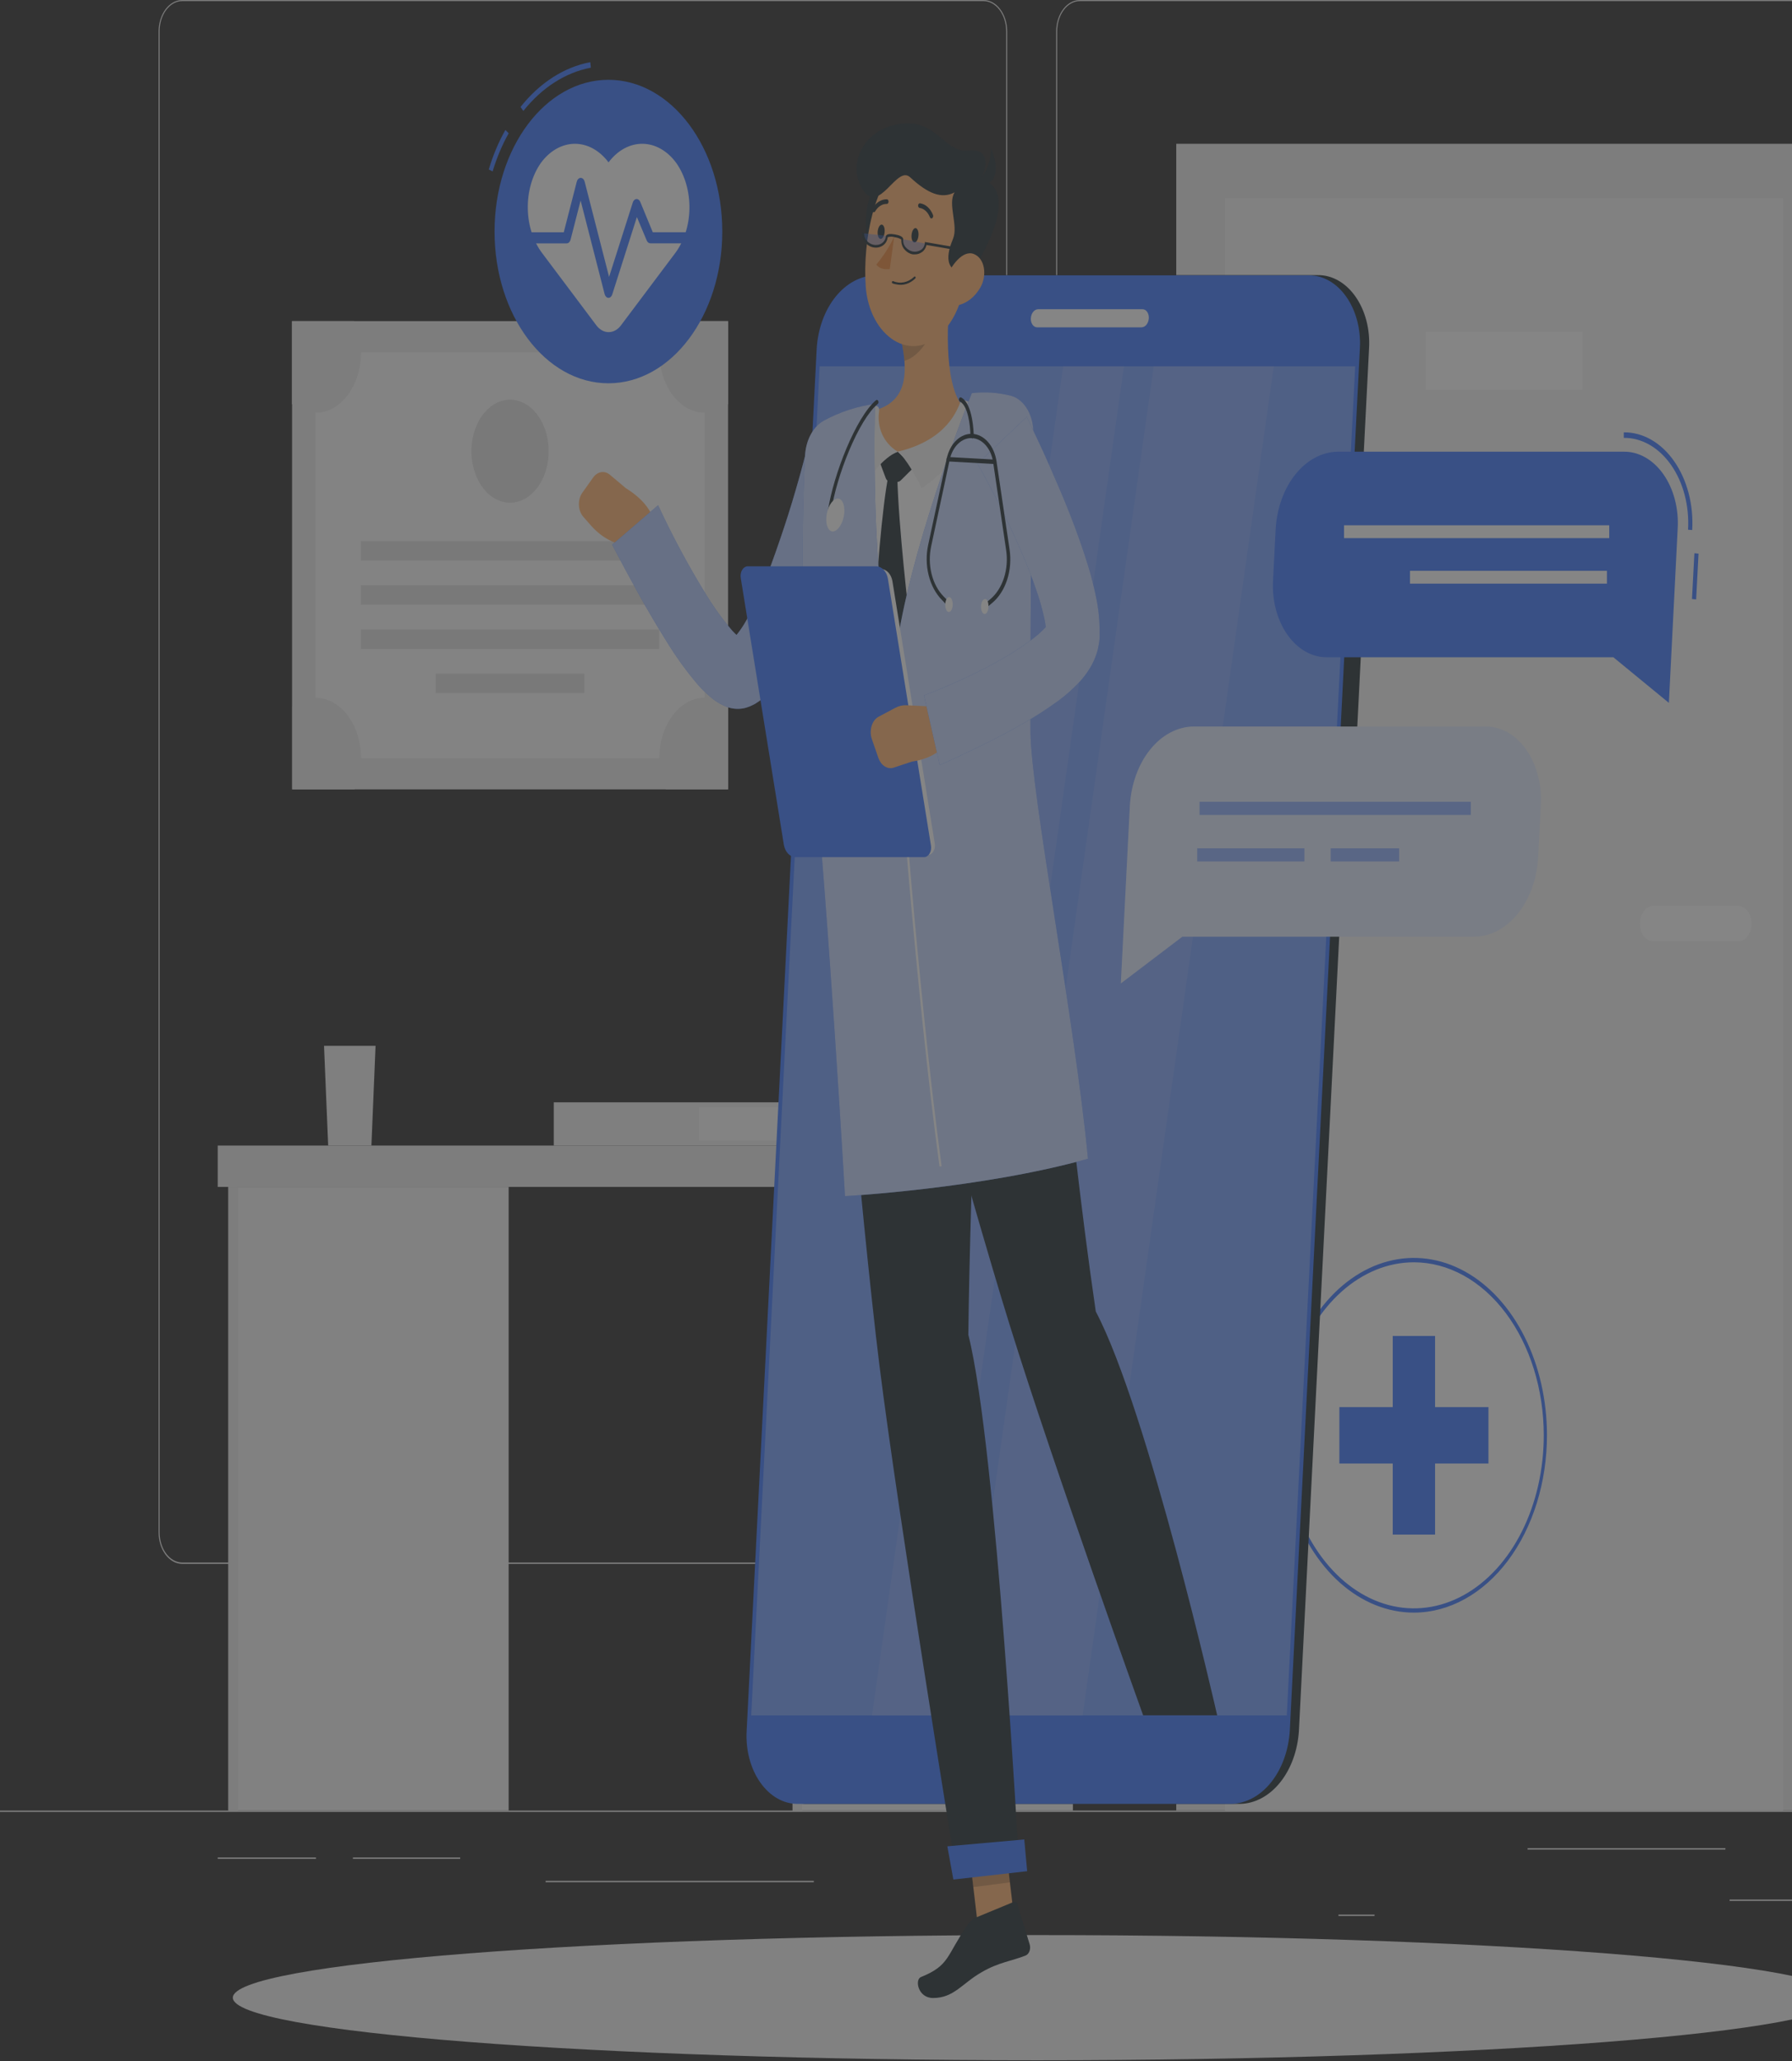 <svg width="247" height="284" viewBox="0 0 247 284" fill="none" xmlns="http://www.w3.org/2000/svg">
<rect x="0" y="0" width="247" height="284" fill="#333333" stroke="none"/>
<g opacity="0.4">
<path d="M286 249.445H0V249.636H286V249.445Z" fill="#EBEBEB"/>
<path d="M257.343 261.703H238.398V261.894H257.343V261.703Z" fill="#EBEBEB"/>
<path d="M189.458 263.776H184.487V263.967H189.458V263.776Z" fill="#EBEBEB"/>
<path d="M237.826 254.634H210.559V254.825H237.826V254.634Z" fill="#EBEBEB"/>
<path d="M43.552 255.913H30.007V256.104H43.552V255.913Z" fill="#EBEBEB"/>
<path d="M63.429 255.913H48.643V256.104H63.429V255.913Z" fill="#EBEBEB"/>
<path d="M112.175 259.128H75.201V259.319H112.175V259.128Z" fill="#EBEBEB"/>
<path d="M135.564 215.464H25.116C24.251 215.462 23.422 215.003 22.811 214.187C22.199 213.371 21.856 212.266 21.856 211.113V4.312C21.864 3.166 22.21 2.071 22.821 1.263C23.431 0.456 24.256 0.002 25.116 0H135.564C136.43 0 137.261 0.458 137.873 1.274C138.486 2.09 138.83 3.197 138.83 4.35V211.113C138.83 212.267 138.486 213.374 137.873 214.19C137.261 215.006 136.43 215.464 135.564 215.464ZM25.116 0.152C24.289 0.154 23.496 0.594 22.912 1.373C22.327 2.153 21.999 3.21 21.999 4.312V211.113C21.999 212.215 22.327 213.272 22.912 214.052C23.496 214.832 24.289 215.271 25.116 215.273H135.564C136.392 215.271 137.185 214.832 137.771 214.053C138.356 213.273 138.686 212.216 138.687 211.113V4.312C138.686 3.21 138.356 2.153 137.771 1.373C137.185 0.593 136.392 0.154 135.564 0.152H25.116Z" fill="#EBEBEB"/>
<path d="M259.293 215.464H148.84C147.974 215.462 147.144 215.003 146.532 214.187C145.92 213.372 145.575 212.267 145.574 211.113V4.312C145.583 3.166 145.931 2.07 146.542 1.263C147.154 0.456 147.979 0.002 148.84 0H259.293C260.152 0.004 260.976 0.459 261.585 1.266C262.194 2.073 262.54 3.168 262.548 4.312V211.113C262.548 212.265 262.205 213.369 261.595 214.184C260.985 215 260.157 215.46 259.293 215.464ZM148.84 0.152C148.012 0.154 147.219 0.593 146.633 1.373C146.048 2.153 145.718 3.21 145.717 4.312V211.113C145.718 212.216 146.048 213.273 146.633 214.053C147.219 214.832 148.012 215.271 148.84 215.273H259.293C260.121 215.271 260.914 214.832 261.5 214.053C262.085 213.273 262.415 212.216 262.416 211.113V4.312C262.415 3.21 262.085 2.153 261.5 1.373C260.914 0.593 260.121 0.154 259.293 0.152H148.84Z" fill="#EBEBEB"/>
<path d="M252.487 19.81H162.128V249.445H252.487V19.81Z" fill="#EBEBEB"/>
<path d="M245.766 27.299H168.849V249.445H245.766V27.299Z" fill="#F5F5F5"/>
<path d="M218.127 45.721H196.499V53.683H218.127V45.721Z" fill="white"/>
<path d="M227.867 124.813H239.599C240.085 124.813 240.55 125.07 240.893 125.528C241.237 125.985 241.429 126.605 241.429 127.252C241.429 127.898 241.237 128.518 240.893 128.976C240.55 129.433 240.085 129.69 239.599 129.69H227.867C227.382 129.69 226.916 129.433 226.573 128.976C226.23 128.518 226.037 127.898 226.037 127.252C226.037 126.605 226.23 125.985 226.573 125.528C226.916 125.07 227.382 124.813 227.867 124.813Z" fill="white"/>
<path d="M100.351 44.244H40.257V108.753H100.351V44.244Z" fill="#EBEBEB"/>
<path d="M97.12 104.456V48.54L43.478 48.54V104.456H97.12Z" fill="#FAFAFA"/>
<path d="M90.868 77.233V74.559H49.736V77.233H90.868Z" fill="#E0E0E0"/>
<path d="M90.868 83.321V80.647H49.736V83.321H90.868Z" fill="#E0E0E0"/>
<path d="M90.868 89.401V86.727H49.736V89.401H90.868Z" fill="#E0E0E0"/>
<path d="M80.555 95.488V92.814H60.049V95.488H80.555Z" fill="#E0E0E0"/>
<path d="M49.764 48.541C49.764 49.639 49.601 50.726 49.284 51.74C48.968 52.754 48.503 53.674 47.919 54.448C47.334 55.222 46.64 55.834 45.877 56.25C45.114 56.665 44.296 56.875 43.472 56.868C42.334 56.872 41.218 56.458 40.246 55.672V44.244H48.826C49.427 45.535 49.751 47.021 49.764 48.541Z" fill="#EBEBEB"/>
<path d="M100.352 44.244V55.672C99.156 56.63 97.754 57.028 96.369 56.802C94.984 56.576 93.695 55.739 92.709 54.425C91.722 53.11 91.094 51.394 90.924 49.549C90.754 47.704 91.053 45.837 91.772 44.244H100.352Z" fill="#EBEBEB"/>
<path d="M49.764 104.463C49.766 105.975 49.458 107.458 48.872 108.753H40.292V97.325C41.241 96.568 42.324 96.159 43.43 96.141C44.536 96.123 45.626 96.496 46.588 97.221C47.551 97.947 48.352 98.999 48.91 100.272C49.468 101.544 49.763 102.99 49.764 104.463Z" fill="#EBEBEB"/>
<path d="M100.352 97.317V108.746H91.772C91.181 107.453 90.871 105.969 90.874 104.456C90.875 102.981 91.17 101.533 91.728 100.258C92.287 98.984 93.089 97.93 94.053 97.204C95.017 96.478 96.108 96.105 97.216 96.123C98.323 96.142 99.407 96.551 100.357 97.31L100.352 97.317Z" fill="#EBEBEB"/>
<path d="M75.56 63.301C76.032 59.434 74.06 55.791 71.157 55.163C68.254 54.535 65.519 57.161 65.047 61.028C64.576 64.895 66.547 68.539 69.451 69.166C72.354 69.794 75.089 67.168 75.56 63.301Z" fill="#E0E0E0"/>
<path d="M148.915 157.827H30.007V163.526H148.915V157.827Z" fill="#EBEBEB"/>
<path d="M147.885 163.526H109.252V249.445H147.885V163.526Z" fill="#F5F5F5"/>
<path d="M70.11 163.526H31.477V249.445H70.11V163.526Z" fill="#F5F5F5"/>
<path d="M32.798 163.526H31.477V249.445H32.798V163.526Z" fill="#EBEBEB"/>
<path d="M110.573 163.526H109.252V249.445H110.573V163.526Z" fill="#EBEBEB"/>
<path d="M51.766 144.09H44.662L45.234 157.827H51.194L51.766 144.09Z" fill="#F0F0F0"/>
<path d="M113.445 151.869H76.328V157.827H113.445V151.869Z" fill="#F0F0F0"/>
<path d="M113.45 152.569H96.336V157.133H113.45V152.569Z" fill="#FAFAFA"/>
<path d="M143 283.851C204.251 283.851 253.905 279.99 253.905 275.227C253.905 270.463 204.251 266.602 143 266.602C81.749 266.602 32.095 270.463 32.095 275.227C32.095 279.99 81.749 283.851 143 283.851Z" fill="#F5F5F5"/>
<path d="M194.886 221.879C204.894 221.879 213.007 211.073 213.007 197.742C213.007 184.412 204.894 173.605 194.886 173.605C184.878 173.605 176.765 184.412 176.765 197.742C176.765 211.073 184.878 221.879 194.886 221.879Z" fill="white"/>
<path d="M194.886 222.176C191.258 222.178 187.711 220.746 184.693 218.062C181.676 215.378 179.324 211.562 177.935 207.098C176.545 202.633 176.181 197.72 176.888 192.98C177.596 188.24 179.342 183.885 181.907 180.467C184.473 177.049 187.741 174.722 191.3 173.778C194.858 172.835 198.547 173.318 201.899 175.167C205.252 177.016 208.117 180.148 210.133 184.167C212.149 188.185 213.225 192.909 213.225 197.742C213.22 204.219 211.287 210.429 207.849 215.01C204.411 219.591 199.749 222.168 194.886 222.176ZM194.886 173.91C191.346 173.91 187.886 175.308 184.942 177.928C181.999 180.548 179.705 184.272 178.35 188.628C176.996 192.985 176.642 197.779 177.333 202.403C178.024 207.028 179.729 211.276 182.233 214.61C184.736 217.943 187.926 220.213 191.398 221.132C194.87 222.051 198.469 221.578 201.74 219.773C205.01 217.967 207.805 214.91 209.771 210.989C211.737 207.067 212.785 202.457 212.784 197.742C212.78 191.422 210.892 185.363 207.537 180.894C204.181 176.426 199.631 173.914 194.886 173.91Z" fill="#407BFF"/>
<path d="M197.803 184.059H191.969V211.426H197.803V184.059Z" fill="#407BFF"/>
<path d="M205.159 201.636V193.864H184.613V201.636H205.159Z" fill="#407BFF"/>
<path d="M72.135 15.291L71.746 14.735C74.394 11.401 77.754 9.245 81.362 8.564L81.442 9.326C77.95 9.982 74.698 12.066 72.135 15.291Z" fill="#407BFF"/>
<path d="M67.902 23.619L67.37 23.345C67.948 21.404 68.717 19.574 69.658 17.905L70.116 18.362C69.208 19.978 68.464 21.745 67.902 23.619Z" fill="#407BFF"/>
<path d="M83.861 52.807C92.529 52.807 99.557 43.447 99.557 31.901C99.557 20.355 92.529 10.995 83.861 10.995C75.192 10.995 68.165 20.355 68.165 31.901C68.165 43.447 75.192 52.807 83.861 52.807Z" fill="#407BFF"/>
<path d="M93.236 22.484C92.632 21.648 91.908 20.981 91.108 20.522C90.308 20.063 89.447 19.821 88.575 19.81C87.704 19.8 86.84 20.021 86.033 20.46C85.227 20.899 84.494 21.549 83.878 22.37C83.263 21.549 82.531 20.9 81.725 20.46C80.919 20.021 80.055 19.8 79.184 19.811C78.313 19.822 77.453 20.064 76.653 20.523C75.853 20.982 75.13 21.648 74.526 22.484C73.342 24.189 72.705 26.442 72.749 28.764C72.792 31.086 73.514 33.294 74.761 34.918L82.197 44.823C82.42 45.12 82.685 45.356 82.976 45.517C83.268 45.677 83.58 45.76 83.895 45.76C84.211 45.76 84.523 45.677 84.815 45.517C85.106 45.356 85.371 45.12 85.594 44.823L93.03 34.918C94.273 33.289 94.99 31.078 95.028 28.757C95.066 26.435 94.424 24.184 93.236 22.484Z" fill="white"/>
<path d="M83.861 41.035C83.746 41.03 83.634 40.979 83.541 40.888C83.449 40.797 83.379 40.67 83.341 40.525L80.029 27.626L78.644 33.02C78.605 33.17 78.531 33.3 78.434 33.392C78.337 33.483 78.22 33.532 78.101 33.531H72.558C72.407 33.531 72.261 33.451 72.154 33.308C72.047 33.165 71.986 32.971 71.986 32.769C71.986 32.567 72.047 32.373 72.154 32.23C72.261 32.087 72.407 32.007 72.558 32.007H77.706L79.502 25.02C79.541 24.871 79.614 24.741 79.711 24.649C79.808 24.557 79.924 24.508 80.043 24.508C80.162 24.508 80.278 24.557 80.375 24.649C80.472 24.741 80.545 24.871 80.584 25.02L83.953 38.148L87.224 27.885C87.266 27.754 87.334 27.642 87.421 27.559C87.508 27.477 87.61 27.429 87.716 27.421C87.823 27.412 87.93 27.444 88.024 27.513C88.118 27.582 88.196 27.684 88.248 27.809L89.976 32H95.187C95.338 32 95.484 32.08 95.591 32.223C95.698 32.365 95.759 32.559 95.759 32.761C95.759 32.963 95.698 33.157 95.591 33.3C95.484 33.443 95.338 33.523 95.187 33.523H89.644C89.542 33.524 89.441 33.489 89.352 33.421C89.264 33.352 89.191 33.254 89.141 33.135L87.785 29.904L84.387 40.571C84.344 40.709 84.27 40.826 84.177 40.909C84.083 40.991 83.973 41.035 83.861 41.035Z" fill="#407BFF"/>
<path d="M170.948 248.529H111.249C110.276 248.544 109.311 248.288 108.417 247.779C107.522 247.271 106.717 246.519 106.052 245.574C105.387 244.628 104.877 243.508 104.554 242.285C104.232 241.063 104.104 239.764 104.179 238.472L113.828 47.999C113.997 45.278 114.919 42.739 116.414 40.873C117.91 39.007 119.873 37.949 121.922 37.903H181.633C182.609 37.889 183.575 38.145 184.472 38.656C185.369 39.167 186.176 39.922 186.841 40.872C187.507 41.822 188.016 42.947 188.336 44.174C188.657 45.401 188.782 46.703 188.703 47.999L179.036 238.472C178.862 241.185 177.939 243.715 176.445 245.573C174.951 247.431 172.992 248.484 170.948 248.529Z" fill="#263238"/>
<path d="M184.184 115.473H182.68C182.407 115.477 182.137 115.406 181.887 115.263C181.636 115.12 181.411 114.909 181.225 114.644C181.039 114.379 180.897 114.065 180.808 113.722C180.719 113.379 180.684 113.015 180.706 112.654L182.554 76.243C182.597 75.481 182.853 74.769 183.271 74.247C183.69 73.725 184.24 73.431 184.813 73.424H186.318C186.59 73.419 186.86 73.491 187.11 73.633C187.361 73.776 187.586 73.987 187.772 74.252C187.958 74.517 188.1 74.832 188.189 75.174C188.279 75.517 188.313 75.881 188.291 76.243L186.443 112.654C186.4 113.415 186.144 114.127 185.726 114.649C185.308 115.171 184.757 115.465 184.184 115.473Z" fill="#263238"/>
<path d="M112.959 91.183H111.46C111.238 91.187 111.018 91.13 110.814 91.014C110.61 90.899 110.426 90.729 110.274 90.514C110.122 90.299 110.005 90.044 109.93 89.766C109.856 89.488 109.825 89.192 109.841 88.897L110.51 75.747C110.553 75.13 110.765 74.555 111.106 74.133C111.447 73.711 111.893 73.472 112.358 73.462H113.862C114.083 73.46 114.302 73.519 114.505 73.635C114.709 73.751 114.892 73.921 115.043 74.136C115.194 74.35 115.311 74.604 115.385 74.882C115.46 75.159 115.49 75.453 115.475 75.747L114.806 88.897C114.765 89.515 114.554 90.091 114.212 90.513C113.871 90.936 113.424 91.174 112.959 91.183Z" fill="#407BFF"/>
<path d="M111.769 114.665H110.264C110.043 114.668 109.824 114.61 109.62 114.494C109.417 114.378 109.233 114.208 109.082 113.993C108.93 113.778 108.814 113.524 108.74 113.246C108.665 112.969 108.635 112.673 108.651 112.379L109.32 99.229C109.363 98.612 109.575 98.037 109.916 97.615C110.257 97.193 110.703 96.954 111.168 96.943H112.684C112.905 96.942 113.124 97.001 113.327 97.117C113.53 97.233 113.713 97.403 113.864 97.618C114.016 97.832 114.132 98.086 114.207 98.364C114.281 98.641 114.312 98.935 114.297 99.229L113.628 112.379C113.586 113 113.373 113.578 113.029 114C112.686 114.423 112.236 114.66 111.769 114.665Z" fill="#407BFF"/>
<path d="M169.684 248.529H109.984C109.011 248.543 108.047 248.288 107.152 247.779C106.258 247.27 105.452 246.519 104.787 245.573C104.123 244.627 103.613 243.508 103.29 242.285C102.968 241.063 102.84 239.764 102.914 238.472L112.57 47.998C112.744 45.277 113.672 42.74 115.174 40.879C116.675 39.019 118.642 37.969 120.692 37.934H180.369C181.342 37.919 182.307 38.175 183.202 38.684C184.097 39.193 184.903 39.945 185.568 40.892C186.233 41.839 186.743 42.959 187.065 44.183C187.387 45.406 187.514 46.706 187.439 47.998L177.778 238.472C177.604 241.186 176.679 243.717 175.184 245.576C173.689 247.434 171.729 248.486 169.684 248.529Z" fill="#407BFF"/>
<path opacity="0.3" d="M103.544 236.339L112.97 50.467H186.792L177.366 236.339H103.544Z" fill="white"/>
<path opacity="0.1" d="M132.687 236.339L159.033 50.467H175.57L149.224 236.339H132.687Z" fill="white"/>
<path opacity="0.1" d="M120.195 236.339L146.541 50.467H154.921L128.574 236.339H120.195Z" fill="white"/>
<path d="M143.08 42.605H157.478C157.598 42.602 157.717 42.633 157.828 42.695C157.938 42.758 158.038 42.851 158.12 42.968C158.202 43.085 158.264 43.224 158.303 43.375C158.343 43.526 158.357 43.687 158.347 43.847C158.327 44.182 158.214 44.496 158.03 44.727C157.846 44.958 157.605 45.09 157.352 45.096H142.955C142.834 45.098 142.715 45.066 142.604 45.002C142.493 44.939 142.394 44.845 142.312 44.728C142.23 44.61 142.168 44.471 142.129 44.319C142.09 44.167 142.075 44.006 142.085 43.847C142.105 43.512 142.218 43.199 142.402 42.969C142.586 42.739 142.828 42.609 143.08 42.605Z" fill="white"/>
<path d="M140.083 266.853L135.038 267.493L133.219 251.989L138.264 251.341L140.083 266.853Z" fill="#FFB573"/>
<path d="M134.46 264.21L139.745 262.024C139.837 261.981 139.936 261.988 140.024 262.042C140.111 262.096 140.18 262.193 140.214 262.313L141.93 267.898C141.973 268.047 141.992 268.207 141.986 268.367C141.98 268.527 141.949 268.684 141.895 268.827C141.842 268.97 141.766 269.097 141.674 269.199C141.581 269.301 141.474 269.377 141.358 269.422C139.448 270.183 137.629 270.359 135.324 271.707C132.63 273.231 131.503 275.273 128.603 275.273C126.527 275.273 126.057 272.736 126.938 272.385C130.942 270.77 130.416 269.444 133.322 265.277C133.624 264.794 134.017 264.426 134.46 264.21Z" fill="#263238"/>
<path opacity="0.2" d="M133.219 251.989L134.157 259.989L139.208 259.341L138.27 251.341L133.219 251.989Z" fill="black"/>
<path d="M136.869 56.075C130.251 55.039 123.667 55.732 117.06 57.439C115.959 57.723 114.955 58.467 114.193 59.563C113.431 60.659 112.951 62.05 112.822 63.534C112.107 71.96 111.289 90.848 114.481 119.023L141.525 115.975C141.576 110.863 138.848 87.572 141.101 63.404C141.194 62.551 141.157 61.682 140.993 60.848C140.828 60.014 140.541 59.233 140.146 58.55C139.752 57.867 139.258 57.296 138.695 56.87C138.132 56.445 137.511 56.175 136.869 56.075Z" fill="white"/>
<path d="M121.121 63.298L122.087 65.873C122.132 66.003 122.204 66.113 122.294 66.191C122.384 66.269 122.489 66.312 122.596 66.315L123.643 66.391C123.83 66.402 124.014 66.326 124.164 66.178L125.965 64.387L123.74 62.231L121.121 63.298Z" fill="#263238"/>
<path d="M123.678 65.652C123.296 65.417 122.864 65.371 122.459 65.522C121.607 69.522 120.675 81.004 120.577 86.094C123.163 96.128 124.009 97.141 124.009 97.141L125.319 85.065C125.319 85.065 123.849 72.715 123.678 65.652Z" fill="#263238"/>
<path d="M131.142 38.704C130.525 43.672 129.998 52.746 132.675 55.953C130.713 58.696 128.145 61.873 123.741 62.231C119.336 62.59 120.017 58.529 121.132 56.357C125.245 54.894 125.045 50.811 124.238 46.993L131.142 38.704Z" fill="#FFB573"/>
<path d="M133.796 55.519C133.485 55.34 133.161 55.2 132.83 55.1C132.749 55.071 132.663 55.079 132.585 55.122C132.508 55.164 132.443 55.24 132.401 55.336C131.978 56.296 130.685 60.586 123.741 62.231C124.885 63.13 126.401 65.919 127.053 67.26C129.135 65.82 134.552 61.515 134.037 55.946C134.026 55.854 133.999 55.767 133.957 55.692C133.915 55.618 133.86 55.558 133.796 55.519Z" fill="#F5F5F5"/>
<path d="M121.173 56.586C121.187 56.499 121.185 56.409 121.167 56.324C121.149 56.238 121.115 56.16 121.069 56.096C121.022 56.033 120.964 55.986 120.9 55.959C120.837 55.933 120.769 55.928 120.704 55.946C120.463 56.008 120.226 56.092 119.994 56.197C119.941 56.225 119.891 56.264 119.846 56.312C119.314 56.967 116.414 62.544 119.131 67.054C119.703 65.828 121.676 63.047 123.741 62.231C121.785 61.058 120.824 58.872 121.173 56.586Z" fill="#F5F5F5"/>
<path opacity="0.2" d="M128.328 42.087L124.244 46.993C124.441 47.88 124.579 48.787 124.656 49.706C126.235 49.348 128.357 46.963 128.471 44.754C128.549 43.861 128.5 42.956 128.328 42.087Z" fill="black"/>
<path d="M122.872 23.687C119.348 25.523 119.119 29.378 119.44 33.592C119.76 37.805 123.203 35.016 123.97 32.38C124.736 29.744 127.751 21.142 122.872 23.687Z" fill="#263238"/>
<path d="M134.112 32.091C133.133 38.727 132.807 42.666 129.959 45.721C125.663 50.292 119.846 46.346 119.331 39.504C118.868 33.34 120.544 23.504 125.675 21.584C126.793 21.145 127.979 21.103 129.114 21.461C130.249 21.82 131.294 22.566 132.146 23.627C132.998 24.688 133.628 26.027 133.972 27.512C134.317 28.996 134.365 30.574 134.112 32.091Z" fill="#FFB573"/>
<path d="M133.905 37.584C129.713 37.881 130.599 34.712 131.36 32.891C132.121 31.07 130.571 28.06 131.583 26.498C129.775 27.458 127.871 26.666 125.451 24.426C123.575 22.681 121.224 29.653 118.936 26.155C116.774 22.857 118.782 17.881 123.975 17.081C129.169 16.281 130.113 21.173 133.522 20.738C136.931 20.304 135.747 24.045 135.078 24.807C137.938 25.058 139.499 28.7 133.905 37.584Z" fill="#263238"/>
<path d="M134.42 25.271C135.076 24.792 135.624 24.088 136.007 23.232C136.39 22.376 136.595 21.399 136.599 20.403C137.732 23.047 137.612 26.049 134.42 25.271Z" fill="#263238"/>
<path d="M123.552 39.176C124.008 39.281 124.475 39.262 124.925 39.121C125.375 38.98 125.799 38.718 126.172 38.353C126.183 38.339 126.192 38.322 126.198 38.303C126.204 38.284 126.207 38.263 126.207 38.243C126.207 38.222 126.204 38.202 126.198 38.182C126.192 38.163 126.183 38.146 126.172 38.132C126.149 38.104 126.12 38.088 126.089 38.088C126.058 38.088 126.028 38.104 126.006 38.132C125.589 38.526 125.109 38.785 124.603 38.89C124.098 38.994 123.582 38.941 123.094 38.734C123.063 38.724 123.031 38.729 123.002 38.748C122.974 38.768 122.952 38.801 122.94 38.841C122.931 38.881 122.934 38.925 122.949 38.962C122.964 38.999 122.99 39.026 123.02 39.039C123.194 39.106 123.372 39.151 123.552 39.176Z" fill="#263238"/>
<path d="M135.124 39.618C134.34 40.963 133.192 41.844 131.926 42.072C130.262 42.361 129.707 40.296 130.405 38.369C131.04 36.632 132.693 34.392 134.226 34.994C135.759 35.596 136.085 37.942 135.124 39.618Z" fill="#FFB573"/>
<path d="M133.471 183.898C133.671 164.005 135.581 116.623 135.581 116.623L114.497 118.993C114.497 118.993 118.69 167.822 121.218 188.119C123.85 209.216 131.921 258.64 131.921 258.64L140.501 257.665C140.501 257.665 137.366 199.281 133.471 183.898Z" fill="#263238"/>
<path d="M131.405 258.953L141.581 257.802L141.181 253.429L130.576 254.374L131.405 258.953Z" fill="#407BFF"/>
<path d="M126.595 32.487C126.544 33.028 126.281 33.439 126.023 33.401C125.766 33.363 125.588 32.891 125.646 32.342C125.703 31.794 125.96 31.39 126.218 31.428C126.475 31.466 126.652 31.946 126.595 32.487Z" fill="#263238"/>
<path d="M121.928 31.999C121.876 32.548 121.613 32.952 121.356 32.913C121.098 32.875 120.921 32.403 120.978 31.862C121.035 31.321 121.293 30.91 121.55 30.948C121.808 30.986 121.985 31.428 121.928 31.999Z" fill="#263238"/>
<path d="M123.243 32.639C122.554 34.049 121.727 35.33 120.784 36.449C121.39 37.294 122.643 37.066 122.643 37.066L123.243 32.639Z" fill="#ED893E"/>
<path opacity="0.4" d="M118.976 32.136C118.89 33.005 119.548 33.729 120.458 33.881C121.367 34.033 122.208 33.37 122.288 32.502" fill="#407BFF"/>
<path opacity="0.4" d="M124.381 32.944C124.256 33.805 124.891 34.582 125.783 34.811C126.675 35.04 127.55 34.43 127.67 33.577" fill="#407BFF"/>
<path d="M126.138 35.046C126.035 35.054 125.932 35.054 125.829 35.046C125.389 34.976 124.976 34.729 124.645 34.338C124.5 34.173 124.387 33.965 124.316 33.73C124.244 33.495 124.216 33.241 124.233 32.989C123.943 32.821 123.633 32.718 123.318 32.684C123 32.579 122.668 32.579 122.351 32.684C122.271 33.614 121.401 34.254 120.429 34.094C119.989 34.03 119.575 33.785 119.245 33.393C119.101 33.228 118.989 33.019 118.917 32.785C118.846 32.55 118.817 32.297 118.833 32.044L119.108 32.09C119.096 32.285 119.12 32.481 119.176 32.661C119.233 32.841 119.321 33.001 119.434 33.126C119.722 33.464 120.082 33.674 120.463 33.728C121.287 33.873 122.019 33.362 122.094 32.601C122.134 32.174 122.797 32.204 123.346 32.296C123.895 32.387 124.547 32.593 124.49 33.012C124.478 33.207 124.502 33.403 124.558 33.583C124.615 33.764 124.704 33.923 124.816 34.048C125.108 34.382 125.467 34.594 125.848 34.659C126.229 34.724 126.616 34.639 126.961 34.414C127.095 34.331 127.211 34.207 127.301 34.052C127.39 33.897 127.45 33.715 127.476 33.523V33.34L134.535 34.551L134.5 34.917L127.705 33.751C127.656 33.963 127.574 34.16 127.466 34.329C127.358 34.498 127.225 34.636 127.076 34.734C126.787 34.938 126.465 35.045 126.138 35.046Z" fill="#263238"/>
<path d="M128.391 30.094C128.432 30.095 128.472 30.079 128.506 30.049C128.561 30.006 128.602 29.935 128.619 29.852C128.636 29.77 128.628 29.682 128.597 29.607C128.42 29.164 128.163 28.786 127.85 28.506C127.537 28.227 127.176 28.056 126.801 28.007C126.737 28.003 126.674 28.032 126.626 28.089C126.578 28.146 126.548 28.226 126.544 28.311C126.541 28.395 126.562 28.477 126.604 28.54C126.646 28.602 126.704 28.641 126.767 28.647C127.064 28.693 127.347 28.835 127.594 29.061C127.84 29.287 128.041 29.589 128.18 29.942C128.201 29.99 128.232 30.03 128.27 30.057C128.307 30.084 128.349 30.097 128.391 30.094Z" fill="#263238"/>
<path d="M120.417 29.233C120.457 29.238 120.497 29.231 120.534 29.211C120.571 29.191 120.603 29.16 120.629 29.119C120.814 28.797 121.053 28.536 121.327 28.359C121.601 28.181 121.903 28.092 122.208 28.098C122.239 28.102 122.271 28.098 122.302 28.086C122.332 28.074 122.36 28.053 122.385 28.026C122.409 28 122.429 27.966 122.444 27.929C122.459 27.892 122.468 27.851 122.471 27.809C122.475 27.768 122.473 27.726 122.464 27.686C122.456 27.646 122.442 27.609 122.423 27.576C122.404 27.543 122.38 27.516 122.353 27.496C122.326 27.476 122.296 27.463 122.265 27.458C121.881 27.445 121.499 27.552 121.152 27.77C120.804 27.988 120.5 28.312 120.263 28.715C120.222 28.78 120.202 28.864 120.208 28.948C120.213 29.032 120.243 29.11 120.292 29.165C120.329 29.201 120.372 29.224 120.417 29.233Z" fill="#263238"/>
<path d="M151.037 180.69C146.661 150.733 145.677 127.304 141.524 115.929L121.098 118.977C121.098 118.977 133.265 163.616 139.208 182.671C145.38 202.48 157.563 236.324 157.563 236.324H167.768C167.768 236.324 158.244 194.336 151.037 180.69Z" fill="#263238"/>
<path d="M86.292 67.283L84.084 65.424C83.726 65.116 83.298 64.984 82.875 65.049C82.451 65.115 82.058 65.373 81.762 65.782L80.263 67.885C80.102 68.112 79.977 68.38 79.897 68.674C79.816 68.968 79.782 69.28 79.796 69.592C79.81 69.904 79.872 70.209 79.978 70.488C80.084 70.767 80.231 71.014 80.412 71.214L81.481 72.433C82.412 73.483 83.497 74.262 84.668 74.719L87.899 75.991L90.021 72.944C90.668 69.767 86.292 67.283 86.292 67.283Z" fill="#FFB573"/>
<path d="M118.976 65.858C118.175 68.464 117.392 70.887 116.539 73.363C115.687 75.839 114.823 78.285 113.868 80.715C112.913 83.146 111.895 85.561 110.739 87.984C110.167 89.188 109.532 90.391 108.812 91.603C108.037 92.939 107.154 94.157 106.18 95.237C105.537 95.937 104.827 96.521 104.07 96.974C103.829 97.096 103.606 97.218 103.343 97.325L102.943 97.469C102.741 97.535 102.537 97.584 102.331 97.614C101.633 97.719 100.928 97.652 100.249 97.416C99.4 97.1 98.593 96.609 97.858 95.961C97.307 95.503 96.781 94.994 96.285 94.437C94.634 92.517 93.112 90.409 91.737 88.136C90.405 86.003 89.146 83.862 87.939 81.675C86.732 79.489 85.571 77.34 84.381 75.047L90.708 69.607C92.704 73.9 94.913 78.01 97.32 81.912C98.427 83.719 99.645 85.398 100.964 86.932C101.219 87.211 101.489 87.465 101.77 87.694C101.982 87.885 102.193 87.961 102.045 87.892C101.844 87.819 101.633 87.803 101.427 87.847C101.344 87.857 101.261 87.877 101.181 87.908H101.135C101.107 87.908 101.107 87.908 101.101 87.908C101.231 87.794 101.355 87.67 101.473 87.534C101.995 86.903 102.468 86.204 102.886 85.447C103.372 84.578 103.858 83.603 104.321 82.59C105.268 80.483 106.131 78.311 106.907 76.083C107.708 73.797 108.48 71.512 109.195 69.135C109.91 66.757 110.59 64.342 111.168 62.034L118.976 65.858Z" fill="#407BFF"/>
<g opacity="0.6">
<path d="M118.976 65.858C118.175 68.464 117.392 70.887 116.539 73.363C115.687 75.839 114.823 78.285 113.868 80.715C112.913 83.146 111.895 85.561 110.739 87.984C110.167 89.188 109.532 90.391 108.812 91.603C108.037 92.939 107.154 94.157 106.18 95.237C105.537 95.937 104.827 96.521 104.07 96.974C103.829 97.096 103.606 97.218 103.343 97.325L102.943 97.469C102.741 97.535 102.537 97.584 102.331 97.614C101.633 97.719 100.928 97.652 100.249 97.416C99.4 97.1 98.593 96.609 97.858 95.961C97.307 95.503 96.781 94.994 96.285 94.437C94.634 92.517 93.112 90.409 91.737 88.136C90.405 86.003 89.146 83.862 87.939 81.675C86.732 79.489 85.571 77.34 84.381 75.047L90.708 69.607C92.704 73.9 94.913 78.01 97.32 81.912C98.427 83.719 99.645 85.398 100.964 86.932C101.219 87.211 101.489 87.465 101.77 87.694C101.982 87.885 102.193 87.961 102.045 87.892C101.844 87.819 101.633 87.803 101.427 87.847C101.344 87.857 101.261 87.877 101.181 87.908H101.135C101.107 87.908 101.107 87.908 101.101 87.908C101.231 87.794 101.355 87.67 101.473 87.534C101.995 86.903 102.468 86.204 102.886 85.447C103.372 84.578 103.858 83.603 104.321 82.59C105.268 80.483 106.131 78.311 106.907 76.083C107.708 73.797 108.48 71.512 109.195 69.135C109.91 66.757 110.59 64.342 111.168 62.034L118.976 65.858Z" fill="white"/>
</g>
<path d="M133.951 54.163C131.806 59.496 124.17 79.816 123.243 92.357C119.863 80.928 120.601 55.649 120.601 55.649C118.192 55.962 115.828 56.731 113.582 57.934C112.859 58.331 112.231 58.986 111.77 59.828C111.308 60.669 111.031 61.665 110.968 62.704C110.31 75.784 110.62 88.919 111.895 101.919C114.269 126.528 116.471 164.798 116.471 164.798C116.471 164.798 135.376 163.746 149.962 159.647C148.183 140.836 142.097 109.309 142.039 100.867C141.971 90.003 142.159 68.761 142.417 59.892C142.46 58.64 142.165 57.409 141.586 56.421C141.007 55.433 140.182 54.754 139.259 54.506C137.51 54.074 135.724 53.959 133.951 54.163Z" fill="#407BFF"/>
<path opacity="0.7" d="M133.951 54.163C131.806 59.496 124.17 79.816 123.243 92.356C119.863 80.928 120.601 55.648 120.601 55.648C118.192 55.961 115.828 56.731 113.582 57.934C112.859 58.33 112.231 58.985 111.77 59.827C111.308 60.669 111.031 61.664 110.968 62.703C110.31 75.784 110.62 88.919 111.895 101.918C114.269 126.527 116.471 164.797 116.471 164.797C116.471 164.797 135.376 163.746 149.962 159.647C148.183 140.836 142.097 109.308 142.039 100.867C141.971 90.002 142.159 68.753 142.417 59.884C142.471 58.67 142.202 57.47 141.657 56.494C141.111 55.519 140.325 54.831 139.437 54.551C137.631 54.08 135.784 53.949 133.951 54.163Z" fill="white"/>
<path d="M129.495 160.714C126.212 136.585 123.609 101.179 123.397 96.92H123.689C123.901 101.179 126.509 136.539 129.787 160.668L129.495 160.714Z" fill="white"/>
<path d="M127.859 117.789H110.425C110.072 117.768 109.735 117.595 109.463 117.297C109.191 116.999 108.998 116.591 108.914 116.135L103.086 80.044C103.043 79.847 103.036 79.64 103.065 79.438C103.095 79.237 103.16 79.048 103.255 78.887C103.35 78.725 103.472 78.596 103.612 78.51C103.751 78.424 103.904 78.383 104.058 78.391H121.487C121.84 78.411 122.179 78.582 122.452 78.881C122.726 79.179 122.919 79.587 123.003 80.044L128.831 116.135C128.874 116.332 128.881 116.54 128.852 116.741C128.822 116.943 128.758 117.132 128.663 117.293C128.568 117.455 128.445 117.584 128.306 117.67C128.166 117.756 128.013 117.797 127.859 117.789Z" fill="white"/>
<path d="M127.316 118.093H109.584C109.225 118.071 108.882 117.895 108.604 117.592C108.327 117.288 108.131 116.874 108.045 116.41L102.113 79.709C102.071 79.508 102.065 79.296 102.095 79.091C102.126 78.886 102.192 78.694 102.289 78.53C102.387 78.366 102.511 78.235 102.654 78.147C102.796 78.059 102.952 78.017 103.109 78.025H120.841C121.199 78.048 121.543 78.224 121.82 78.527C122.097 78.83 122.293 79.245 122.379 79.709L128.305 116.41C128.349 116.61 128.356 116.822 128.326 117.027C128.297 117.232 128.231 117.424 128.134 117.589C128.037 117.753 127.913 117.885 127.77 117.972C127.628 118.06 127.472 118.102 127.316 118.093Z" fill="#407BFF"/>
<path d="M129.346 97.385L124.936 97.164C124.406 97.14 123.878 97.264 123.386 97.53L121.098 98.749C120.884 98.862 120.688 99.032 120.524 99.248C120.36 99.464 120.23 99.722 120.142 100.007C120.055 100.291 120.011 100.597 120.014 100.904C120.017 101.212 120.067 101.515 120.16 101.796L121.075 104.433C121.26 104.944 121.571 105.355 121.957 105.596C122.342 105.838 122.778 105.895 123.192 105.758L125.714 104.92C125.714 104.92 130.45 104.417 130.622 101.111L129.346 97.385Z" fill="#FFB573"/>
<path d="M141.524 57.432C142.617 59.717 143.618 61.805 144.602 64.045C145.586 66.285 146.552 68.502 147.462 70.818C148.371 73.134 149.235 75.527 150.019 78.087C150.425 79.427 150.773 80.799 151.06 82.193C151.428 83.893 151.598 85.659 151.563 87.427V87.725C151.565 87.775 151.565 87.826 151.563 87.877C151.563 88.151 151.506 88.425 151.466 88.7C151.426 88.974 151.374 89.187 151.317 89.462C151.26 89.736 151.197 89.881 151.134 90.094C150.915 90.753 150.635 91.373 150.299 91.938C149.831 92.716 149.3 93.421 148.714 94.041C147.815 94.985 146.858 95.828 145.854 96.563C144.089 97.849 142.271 99.003 140.409 100.022C138.607 101.043 136.811 101.972 135.004 102.848C133.196 103.724 131.417 104.57 129.535 105.408L127.356 95.808C129.072 95.183 130.822 94.414 132.532 93.637C134.243 92.86 135.964 91.991 137.589 91.085C139.183 90.207 140.738 89.207 142.245 88.09C142.881 87.621 143.488 87.083 144.058 86.483C144.208 86.331 144.343 86.154 144.459 85.957C144.409 86.031 144.371 86.116 144.344 86.208C144.344 86.277 144.316 86.323 144.287 86.406C144.265 86.496 144.247 86.588 144.236 86.681C144.212 86.798 144.196 86.918 144.19 87.039C144.19 87.085 144.19 87.092 144.19 87.077V87.024C144.15 86.301 144.044 85.587 143.875 84.898C143.646 83.9 143.375 82.921 143.063 81.965C142.364 79.856 141.573 77.803 140.695 75.816C139.803 73.774 138.853 71.732 137.835 69.721C136.817 67.71 135.776 65.706 134.729 63.877L141.524 57.432Z" fill="#407BFF"/>
<g opacity="0.7">
<path d="M141.524 57.432C142.617 59.717 143.618 61.805 144.602 64.045C145.586 66.285 146.552 68.502 147.462 70.818C148.371 73.134 149.235 75.527 150.019 78.087C150.425 79.427 150.773 80.799 151.06 82.193C151.428 83.893 151.598 85.659 151.563 87.427V87.725C151.565 87.775 151.565 87.826 151.563 87.877C151.563 88.151 151.506 88.425 151.466 88.7C151.426 88.974 151.374 89.187 151.317 89.462C151.26 89.736 151.197 89.881 151.134 90.094C150.915 90.753 150.635 91.373 150.299 91.938C149.831 92.716 149.3 93.421 148.714 94.041C147.815 94.985 146.858 95.828 145.854 96.563C144.089 97.849 142.271 99.003 140.409 100.022C138.607 101.043 136.811 101.972 135.004 102.848C133.196 103.724 131.417 104.57 129.535 105.408L127.356 95.808C129.072 95.183 130.822 94.414 132.532 93.637C134.243 92.86 135.964 91.991 137.589 91.085C139.183 90.207 140.738 89.207 142.245 88.09C142.881 87.621 143.488 87.083 144.058 86.483C144.208 86.331 144.343 86.154 144.459 85.957C144.409 86.031 144.371 86.116 144.344 86.208C144.344 86.277 144.316 86.323 144.287 86.406C144.265 86.496 144.247 86.588 144.236 86.681C144.212 86.798 144.196 86.918 144.19 87.039C144.19 87.085 144.19 87.092 144.19 87.077V87.024C144.15 86.301 144.044 85.587 143.875 84.898C143.646 83.9 143.375 82.921 143.063 81.965C142.364 79.856 141.573 77.803 140.695 75.816C139.803 73.774 138.853 71.732 137.835 69.721C136.817 67.71 135.776 65.706 134.729 63.877L141.524 57.432Z" fill="white"/>
</g>
<path d="M135.735 83.869C135.697 83.869 135.66 83.855 135.627 83.83C135.594 83.804 135.566 83.768 135.547 83.724C135.53 83.691 135.518 83.654 135.513 83.614C135.507 83.575 135.508 83.535 135.514 83.495C135.52 83.456 135.533 83.419 135.55 83.387C135.567 83.354 135.59 83.326 135.615 83.305L136.508 82.543C137.341 81.844 137.994 80.824 138.382 79.618C138.771 78.413 138.875 77.079 138.681 75.793L136.885 63.679C136.754 62.773 136.397 61.953 135.872 61.351C135.347 60.749 134.685 60.4 133.993 60.362C133.301 60.323 132.62 60.596 132.059 61.137C131.498 61.678 131.09 62.456 130.902 63.344L128.357 75.222C128.079 76.477 128.094 77.816 128.4 79.059C128.707 80.303 129.29 81.394 130.073 82.185L130.919 83.039C130.967 83.088 130.998 83.161 131.005 83.241C131.013 83.321 130.996 83.402 130.959 83.465C130.941 83.497 130.919 83.523 130.893 83.542C130.868 83.562 130.84 83.575 130.81 83.579C130.781 83.584 130.751 83.582 130.723 83.571C130.694 83.561 130.668 83.543 130.645 83.519L129.844 82.673C128.984 81.81 128.341 80.62 128.001 79.259C127.66 77.898 127.639 76.431 127.939 75.054L130.49 63.176C130.709 62.162 131.178 61.275 131.82 60.658C132.463 60.041 133.243 59.729 134.035 59.773C134.826 59.817 135.584 60.214 136.186 60.9C136.788 61.586 137.199 62.522 137.354 63.557L139.15 75.679C139.362 77.084 139.249 78.541 138.825 79.858C138.401 81.175 137.687 82.29 136.777 83.054L135.878 83.816C135.859 83.837 135.836 83.853 135.811 83.862C135.786 83.871 135.761 83.874 135.735 83.869Z" fill="#263238"/>
<path d="M137.109 63.931L130.685 63.572C130.655 63.571 130.625 63.561 130.598 63.544C130.571 63.526 130.547 63.502 130.526 63.472C130.506 63.443 130.491 63.408 130.481 63.37C130.47 63.333 130.466 63.292 130.468 63.252C130.473 63.173 130.501 63.099 130.546 63.046C130.59 62.992 130.648 62.962 130.708 62.963L137.126 63.321C137.156 63.323 137.185 63.333 137.212 63.35C137.24 63.367 137.264 63.391 137.284 63.421C137.304 63.451 137.32 63.485 137.33 63.523C137.34 63.561 137.345 63.601 137.343 63.641C137.342 63.681 137.336 63.72 137.323 63.756C137.311 63.792 137.294 63.825 137.272 63.852C137.25 63.879 137.224 63.9 137.196 63.913C137.168 63.927 137.138 63.933 137.109 63.931Z" fill="#263238"/>
<path d="M133.985 60.38C133.926 60.378 133.869 60.346 133.827 60.291C133.785 60.236 133.759 60.161 133.756 60.083C133.756 58.559 133.402 55.915 132.332 55.336C132.303 55.323 132.275 55.301 132.252 55.274C132.229 55.246 132.21 55.212 132.197 55.174C132.184 55.136 132.177 55.096 132.176 55.054C132.176 55.012 132.181 54.971 132.193 54.932C132.205 54.894 132.222 54.859 132.244 54.83C132.267 54.801 132.293 54.778 132.322 54.763C132.351 54.748 132.383 54.741 132.414 54.742C132.445 54.744 132.476 54.754 132.504 54.772C134.088 55.641 134.22 59.618 134.22 60.105C134.22 60.186 134.197 60.263 134.155 60.321C134.114 60.379 134.057 60.414 133.997 60.418L133.985 60.38Z" fill="#263238"/>
<path d="M114.337 70.734H114.291C114.232 70.718 114.181 70.671 114.147 70.604C114.114 70.537 114.102 70.455 114.114 70.376C114.869 65.37 117.992 57.469 120.744 55.138C120.769 55.117 120.797 55.103 120.826 55.097C120.855 55.091 120.885 55.092 120.914 55.102C120.942 55.111 120.969 55.127 120.993 55.151C121.017 55.174 121.037 55.203 121.052 55.237C121.069 55.27 121.081 55.307 121.086 55.345C121.092 55.384 121.091 55.424 121.085 55.462C121.078 55.501 121.066 55.538 121.049 55.569C121.031 55.601 121.009 55.628 120.984 55.648C118.324 57.889 115.292 65.553 114.56 70.483C114.551 70.553 114.524 70.616 114.483 70.662C114.442 70.708 114.391 70.733 114.337 70.734Z" fill="#263238"/>
<path d="M116.214 71.519C115.859 72.73 115.07 73.462 114.498 73.149C113.926 72.837 113.703 71.626 114.057 70.384C114.412 69.142 115.201 68.441 115.773 68.761C116.345 69.081 116.574 70.307 116.214 71.519Z" fill="white"/>
<path d="M131.314 83.32C131.314 83.884 131.051 84.333 130.771 84.318C130.491 84.303 130.273 83.831 130.291 83.259C130.308 82.688 130.554 82.238 130.834 82.261C131.114 82.284 131.332 82.749 131.314 83.32Z" fill="white"/>
<path d="M136.244 83.595C136.244 84.159 135.987 84.608 135.701 84.593C135.415 84.578 135.209 84.106 135.226 83.534C135.243 82.963 135.483 82.521 135.798 82.536C136.113 82.551 136.261 83.046 136.244 83.595Z" fill="white"/>
<path d="M233.245 73.028L232.673 72.982C232.768 71.36 232.609 69.729 232.206 68.193C231.803 66.657 231.164 65.25 230.331 64.06C229.498 62.87 228.488 61.924 227.366 61.281C226.244 60.638 225.034 60.313 223.812 60.327V59.565C225.112 59.55 226.4 59.895 227.594 60.579C228.789 61.262 229.863 62.269 230.75 63.535C231.637 64.8 232.317 66.298 232.746 67.932C233.176 69.566 233.345 71.301 233.245 73.028Z" fill="#407BFF"/>
<path d="M233.546 76.223L233.215 82.531L233.787 82.585L234.118 76.276L233.546 76.223Z" fill="#407BFF"/>
<path d="M223.812 62.232H184.344C182.189 62.279 180.123 63.393 178.55 65.356C176.977 67.319 176.008 69.991 175.833 72.853L175.472 79.931C175.39 81.293 175.522 82.662 175.86 83.953C176.197 85.243 176.733 86.425 177.433 87.424C178.132 88.424 178.98 89.218 179.923 89.756C180.866 90.295 181.883 90.566 182.908 90.552H222.376L230.03 96.837L231.242 72.853C231.325 71.491 231.194 70.122 230.857 68.832C230.52 67.541 229.985 66.359 229.286 65.359C228.587 64.36 227.739 63.566 226.796 63.027C225.854 62.489 224.837 62.218 223.812 62.232Z" fill="#407BFF"/>
<path d="M221.81 72.373H185.254V74.14H221.81V72.373Z" fill="white"/>
<path d="M221.49 78.643H194.348V80.411H221.49V78.643Z" fill="white"/>
<path d="M164.438 100.098H204.776C205.825 100.083 206.864 100.359 207.828 100.909C208.792 101.459 209.66 102.271 210.375 103.293C211.09 104.314 211.638 105.523 211.983 106.843C212.328 108.162 212.462 109.562 212.378 110.955L212.012 118.193C211.83 121.117 210.84 123.848 209.232 125.854C207.624 127.86 205.514 128.999 203.312 129.05H162.968L154.491 135.488L155.738 110.955C155.918 108.03 156.909 105.298 158.517 103.292C160.125 101.285 162.235 100.147 164.438 100.098Z" fill="white"/>
<path opacity="0.15" d="M164.438 100.098H204.776C205.825 100.083 206.864 100.359 207.828 100.909C208.792 101.459 209.66 102.271 210.375 103.293C211.09 104.314 211.638 105.523 211.983 106.843C212.328 108.162 212.462 109.562 212.378 110.955L212.012 118.193C211.83 121.117 210.84 123.848 209.232 125.854C207.624 127.86 205.514 128.999 203.312 129.05H162.968L154.491 135.488L155.738 110.955C155.918 108.03 156.909 105.298 158.517 103.292C160.125 101.285 162.235 100.147 164.438 100.098Z" fill="#407BFF"/>
<path opacity="0.5" d="M202.728 110.467H165.342V112.281H202.728V110.467Z" fill="#407BFF"/>
<path opacity="0.5" d="M179.791 116.875H165.016V118.688H179.791V116.875Z" fill="#407BFF"/>
<path opacity="0.5" d="M192.85 116.875H183.412V118.688H192.85V116.875Z" fill="#407BFF"/>
</g>
</svg>
